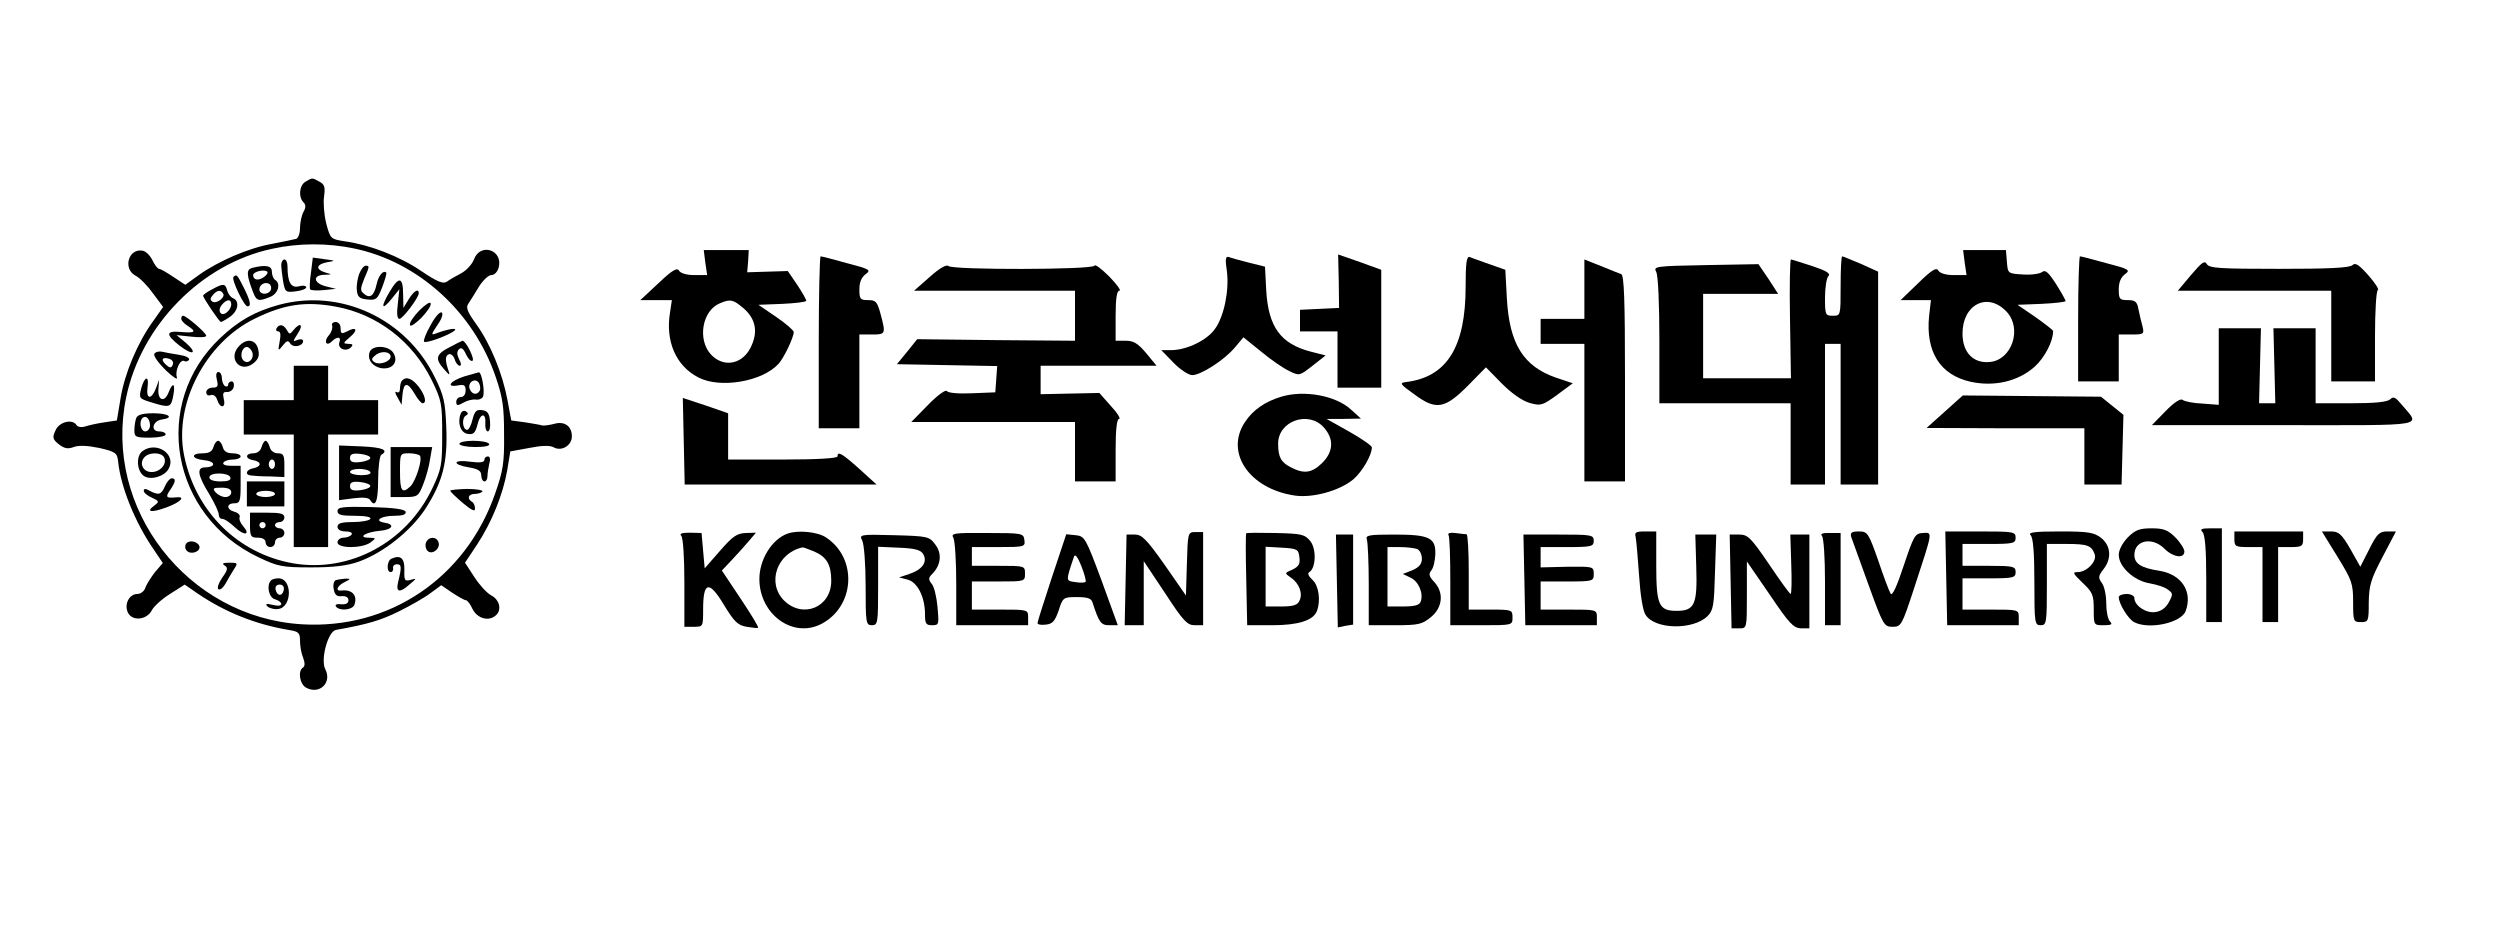 <?xml version="1.0" encoding="UTF-8"?>
<svg xmlns="http://www.w3.org/2000/svg" xmlns:xlink="http://www.w3.org/1999/xlink" width="2412pt" height="900pt" viewBox="0 0 2412 900" version="1.1">
<g id="surface1">
<path style=" stroke:none;fill-rule:nonzero;fill:rgb(0%,0%,0%);fill-opacity:1;" d="M 294.867 175.234 C 288.836 178.551 287.633 190.012 292.758 195.141 C 295.168 197.555 295.168 200.27 292.758 204.492 C 290.949 207.809 289.441 215.047 289.441 220.176 C 289.441 225.301 287.633 229.824 285.82 230.43 C 283.711 231.031 273.16 233.145 262.605 235.254 C 239.992 239.176 210.75 251.844 191.754 265.414 L 178.789 274.766 L 167.332 267.227 C 161 263.004 154.973 259.383 153.465 259.383 C 152.258 259.383 149.242 255.766 147.133 251.238 C 145.023 246.715 140.801 242.492 137.785 241.891 C 123.918 239.176 118.188 259.383 130.852 266.02 C 135.07 268.129 142.609 275.973 147.734 283.211 L 157.383 296.18 L 148.035 309.449 C 132.961 329.961 120.297 360.121 116.379 383.949 L 112.762 405.664 L 100.699 407.473 C 94.371 408.379 85.926 410.188 82.309 411.395 C 78.691 412.602 75.074 411.996 73.867 410.188 C 69.949 403.855 57.285 406.871 53.668 415.012 C 50.352 421.949 50.652 423.762 56.684 428.586 C 62.109 432.809 65.426 433.41 71.152 431.301 C 75.977 429.492 84.117 429.793 95.879 432.207 C 111.555 435.824 113.062 437.031 113.969 445.176 C 116.379 469.605 130.246 503.988 148.34 530.227 L 157.082 543.195 L 149.543 551.945 C 145.625 557.07 141.402 563.707 140.199 567.023 C 139.293 570.344 135.676 573.055 132.66 573.055 C 124.52 573.055 119.395 583.312 123.613 591.453 C 128.137 599.598 141.703 598.09 146.527 588.738 C 148.34 585.121 156.176 577.883 164.016 573.055 L 178.188 564.008 L 190.848 572.754 C 217.078 590.551 246.324 602.312 278.285 607.742 C 288.234 609.25 289.441 610.457 289.441 618.297 C 289.441 623.125 290.645 630.363 292.453 634.586 C 294.266 639.41 294.266 642.727 292.453 643.934 C 287.027 647.254 289.137 660.223 295.469 663.539 C 308.434 670.477 320.496 658.41 313.863 645.742 C 309.039 636.695 316.273 609.25 324.113 607.742 C 354.562 602.312 366.926 598.691 384.715 589.945 C 396.172 584.215 410.039 576.375 415.469 572.152 L 425.719 564.609 L 436.27 571.852 C 442.301 575.77 448.027 579.09 449.535 579.09 C 450.742 579.09 453.758 582.707 455.867 587.535 C 460.391 596.582 471.246 599.898 478.18 593.867 C 484.512 588.738 482.098 578.484 473.656 574.262 C 469.738 572.152 462.5 564.309 457.676 556.77 L 448.633 542.895 L 460.09 525.703 C 474.562 503.688 485.113 477.445 489.336 453.922 L 492.348 435.523 L 510.441 432.207 C 522.5 429.793 530.641 429.492 534.258 431.602 C 541.797 435.824 551.746 429.793 551.746 421.047 C 551.746 411.094 544.508 405.965 534.559 408.98 C 529.734 410.188 524.91 410.789 523.102 410.488 C 521.594 409.887 514.059 408.68 506.82 407.473 L 493.254 405.664 L 489.637 386.059 C 484.812 360.422 473.355 332.07 459.484 312.77 C 450.742 300.703 449.234 296.48 451.949 292.863 C 453.758 290.148 458.281 282.91 461.898 276.875 C 465.816 270.543 471.246 265.414 473.957 265.414 C 476.973 265.414 479.988 262.398 481.195 257.875 C 485.414 240.984 463.406 234.047 457.375 250.035 C 455.566 254.859 450.141 260.891 445.016 263.605 C 439.887 266.32 433.559 269.941 431.145 271.75 C 427.527 274.164 422.102 272.051 406.422 261.496 C 385.617 247.32 356.676 236.16 332.855 232.844 C 318.988 230.73 318.684 230.43 314.766 215.648 C 312.656 207.207 311.75 195.742 312.656 189.41 C 313.863 180.664 313.258 177.949 308.133 175.234 C 300.898 171.312 301.5 171.312 294.867 175.234 Z M 341.902 239.777 C 403.707 252.746 456.773 301.004 478.18 363.438 C 485.113 383.645 486.32 392.695 486.32 419.234 C 486.621 446.684 485.414 454.223 477.574 476.543 C 449.234 557.676 375.367 607.441 291.25 602.312 C 180.598 595.676 99.195 490.414 121.805 383.043 C 136.277 313.672 194.469 254.559 262.305 240.082 C 287.934 234.352 316.273 234.352 341.902 239.777 Z M 341.902 239.777 "/>
<path style=" stroke:none;fill-rule:nonzero;fill:rgb(0%,0%,0%);fill-opacity:1;" d="M 299.992 263.305 C 298.785 271.145 298.484 278.688 299.391 279.289 C 300.293 280.195 306.023 280.496 312.355 279.895 L 324.113 278.688 L 314.465 276.273 C 302.406 273.258 301.199 265.414 312.957 265.113 C 320.496 264.812 320.797 264.812 314.164 263.004 C 304.215 259.988 304.816 255.16 315.367 253.051 C 324.113 251.543 324.113 251.543 312.957 250.035 L 301.801 248.527 Z M 299.992 263.305 "/>
<path style=" stroke:none;fill-rule:nonzero;fill:rgb(0%,0%,0%);fill-opacity:1;" d="M 271.352 255.461 C 271.352 258.48 272.254 265.719 273.16 271.449 C 274.969 281.703 275.57 282.305 285.219 281.098 C 290.949 280.496 295.469 278.688 295.469 277.18 C 295.469 275.672 292.152 275.066 288.234 276.273 C 280.695 278.082 277.379 272.352 277.379 256.969 C 277.379 253.352 276.176 250.336 274.363 250.336 C 272.859 250.336 271.352 252.746 271.352 255.461 Z M 271.352 255.461 "/>
<path style=" stroke:none;fill-rule:nonzero;fill:rgb(0%,0%,0%);fill-opacity:1;" d="M 243.309 258.48 C 237.582 259.988 237.582 264.812 244.215 282.004 C 247.531 290.449 249.34 291.051 260.496 286.527 C 268.336 283.512 271.352 273.559 265.32 269.941 C 263.812 269.035 262.305 265.414 262.305 262.098 C 262.305 256.367 256.273 255.16 243.309 258.48 Z M 254.766 267.227 C 249.34 271.145 244.215 270.242 244.215 265.414 C 244.215 262.398 253.562 259.684 257.48 261.797 C 258.988 262.699 257.781 265.113 254.766 267.227 Z M 261.098 280.195 C 258.086 285.02 250.246 284.117 250.246 279.289 C 250.246 274.164 256.578 271.145 260.496 274.465 C 261.703 275.973 262.004 278.383 261.098 280.195 Z M 261.098 280.195 "/>
<path style=" stroke:none;fill-rule:nonzero;fill:rgb(0%,0%,0%);fill-opacity:1;" d="M 346.422 264.512 C 344.914 269.035 343.711 275.973 344.312 280.195 C 344.914 286.527 347.027 288.336 354.562 288.941 C 363.008 289.848 364.211 288.641 368.734 277.18 C 371.449 269.941 373.258 263.906 372.652 263.004 C 369.641 260.289 365.117 266.02 363.309 274.465 C 360.895 285.32 356.977 288.336 351.246 283.512 C 347.328 280.496 347.629 278.383 351.246 269.336 C 356.676 256.668 356.676 256.367 352.754 256.367 C 350.945 256.367 348.234 259.988 346.422 264.512 Z M 346.422 264.512 "/>
<path style=" stroke:none;fill-rule:nonzero;fill:rgb(0%,0%,0%);fill-opacity:1;" d="M 225.219 267.227 C 223.109 269.637 235.473 295.578 238.789 295.578 C 242.707 295.578 241.5 290.148 235.172 277.48 C 228.84 264.812 228.234 264.211 225.219 267.227 Z M 225.219 267.227 "/>
<path style=" stroke:none;fill-rule:nonzero;fill:rgb(0%,0%,0%);fill-opacity:1;" d="M 375.969 281.402 C 366.926 296.48 368.133 300.402 378.082 288.035 L 385.316 278.988 L 383.809 293.164 C 382.602 302.512 383.207 307.641 385.316 307.641 C 388.633 307.641 404.012 287.133 404.012 282.91 C 404.012 277.781 399.188 280.797 394.363 288.641 L 389.238 297.086 L 388.934 284.418 C 388.934 267.227 385.016 266.02 375.969 281.402 Z M 375.969 281.402 "/>
<path style=" stroke:none;fill-rule:nonzero;fill:rgb(0%,0%,0%);fill-opacity:1;" d="M 204.418 279.289 C 199.594 281.703 195.977 284.418 195.977 285.32 C 195.977 287.434 211.652 310.656 213.16 310.656 C 213.762 310.656 217.684 308.547 221.602 305.832 C 229.742 300.402 231.551 290.449 224.918 287.734 C 222.508 286.828 220.094 283.512 219.191 280.195 C 217.383 273.258 215.27 273.258 204.418 279.289 Z M 215.27 283.211 C 217.684 286.828 208.941 293.465 205.02 291.051 C 202.609 289.543 202.609 287.734 205.32 284.719 C 209.242 279.895 212.859 279.289 215.27 283.211 Z M 223.109 293.766 C 223.109 295.879 221.301 299.496 218.891 301.309 C 213.16 306.133 209.242 299.801 214.066 294.07 C 218.891 288.336 223.109 288.336 223.109 293.766 Z M 223.109 293.766 "/>
<path style=" stroke:none;fill-rule:nonzero;fill:rgb(0%,0%,0%);fill-opacity:1;" d="M 269.238 294.07 C 246.023 300.402 230.043 309.449 212.559 326.039 C 145.625 389.074 164.617 497.652 249.641 537.77 C 268.035 546.516 272.254 547.418 299.992 547.418 C 321.398 547.418 334.664 545.91 345.82 541.992 C 369.641 533.547 396.172 512.434 410.34 491.02 C 427.227 464.777 432.051 445.777 430.543 411.695 C 429.637 387.867 428.129 381.234 419.387 363.738 C 391.648 307.34 328.637 278.082 269.238 294.07 Z M 324.113 295.879 C 363.91 303.117 397.98 329.355 416.371 366.453 C 426.02 386.359 426.621 389.074 426.621 419.234 C 426.621 448.492 426.02 452.414 416.973 471.414 C 392.25 523.289 337.379 552.848 282.809 543.5 C 229.441 534.148 188.438 493.43 177.582 439.141 C 167.633 389.98 198.086 330.863 245.422 307.641 C 274.062 293.465 294.867 290.449 324.113 295.879 Z M 324.113 295.879 "/>
<path style=" stroke:none;fill-rule:nonzero;fill:rgb(0%,0%,0%);fill-opacity:1;" d="M 320.496 314.277 C 321.098 316.387 319.891 320.609 317.18 323.625 C 312.051 329.355 314.766 334.785 320.191 329.355 C 325.32 324.23 329.539 324.832 327.43 330.262 C 325.32 336.293 333.762 339.914 338.586 335.086 C 340.996 332.676 340.395 331.77 336.172 331.77 C 330.746 331.469 330.746 331.168 337.379 325.438 C 345.82 318.5 344.012 314.578 334.965 319.707 C 329.539 322.418 328.637 322.117 328.637 316.688 C 328.637 313.07 326.523 310.656 323.812 310.656 C 321.098 310.656 319.59 312.465 320.496 314.277 Z M 320.496 314.277 "/>
<path style=" stroke:none;fill-rule:nonzero;fill:rgb(0%,0%,0%);fill-opacity:1;" d="M 266.828 316.688 C 265.922 318.195 266.527 319.707 268.336 319.707 C 270.746 319.707 271.047 323.023 269.844 329.355 C 268.035 339.008 268.336 339.008 272.859 333.277 C 276.777 328.453 277.984 328.148 280.094 331.469 C 283.109 335.992 292.453 333.879 292.453 329.055 C 292.453 327.246 290.043 326.945 287.328 327.848 C 282.203 329.961 282.203 329.656 287.328 321.816 C 293.059 313.07 289.742 310.355 283.109 318.5 C 279.793 322.723 279.188 322.723 276.777 318.5 C 273.762 313.07 269.539 312.164 266.828 316.688 Z M 266.828 316.688 "/>
<path style=" stroke:none;fill-rule:nonzero;fill:rgb(0%,0%,0%);fill-opacity:1;" d="M 230.949 333.578 C 219.191 345.344 231.551 360.723 244.516 350.469 C 249.641 346.246 250.547 342.93 249.039 336.898 C 246.93 327.547 238.184 326.039 230.949 333.578 Z M 243.309 339.609 C 245.723 345.945 239.391 352.277 234.867 347.754 C 230.949 343.832 233.359 334.785 238.184 334.785 C 239.992 334.785 242.105 336.898 243.309 339.609 Z M 243.309 339.609 "/>
<path style=" stroke:none;fill-rule:nonzero;fill:rgb(0%,0%,0%);fill-opacity:1;" d="M 356.676 339.609 C 353.961 346.852 359.691 354.09 368.434 355.293 C 378.684 356.5 384.414 349.262 379.891 341.121 C 375.969 333.277 359.387 332.371 356.676 339.609 Z M 376.875 344.137 C 376.875 348.66 366.324 352.582 361.5 349.562 C 357.879 347.152 358.184 345.945 362.703 342.324 C 368.434 338.102 376.875 339.309 376.875 344.137 Z M 376.875 344.137 "/>
<path style=" stroke:none;fill-rule:nonzero;fill:rgb(0%,0%,0%);fill-opacity:1;" d="M 283.41 369.469 L 283.41 386.059 L 235.172 386.059 L 235.172 419.234 L 283.41 419.234 L 283.41 527.816 L 316.574 527.816 L 316.574 419.234 L 364.816 419.234 L 364.816 386.059 L 316.574 386.059 L 316.574 352.883 L 283.41 352.883 Z M 283.41 369.469 "/>
<path style=" stroke:none;fill-rule:nonzero;fill:rgb(0%,0%,0%);fill-opacity:1;" d="M 209.242 366.453 C 210.75 372.488 210.145 373.996 205.02 373.996 C 201.703 373.996 198.988 376.105 198.988 378.52 C 198.988 380.93 200.801 382.137 203.211 381.234 C 205.926 380.328 208.336 382.137 209.543 385.758 C 212.258 394.504 218.285 393.902 215.875 384.852 C 214.668 379.422 215.27 377.914 219.191 378.219 C 222.207 378.219 224.918 376.105 225.523 373.09 C 226.125 370.375 225.219 367.961 223.41 367.961 C 221.602 367.961 220.094 369.469 220.094 371.281 C 220.094 372.789 218.891 373.391 217.078 372.488 C 215.574 371.582 214.066 367.961 214.066 364.645 C 214.066 361.629 212.559 358.914 210.75 358.914 C 208.637 358.914 208.035 361.93 209.242 366.453 Z M 209.242 366.453 "/>
<path style=" stroke:none;fill-rule:nonzero;fill:rgb(0%,0%,0%);fill-opacity:1;" d="M 388.031 367.059 C 386.824 367.961 385.922 371.582 385.922 374.598 C 385.922 377.914 384.715 379.422 382.602 378.219 C 380.793 377.312 381.098 379.422 383.508 383.344 L 387.426 390.582 L 388.332 380.629 C 389.539 368.566 393.156 368.266 400.09 380.027 C 402.805 384.852 406.422 389.074 407.629 389.074 C 412.152 389.074 410.039 380.93 403.707 372.789 C 397.68 365.246 391.949 362.836 388.031 367.059 Z M 388.031 367.059 "/>
<path style=" stroke:none;fill-rule:nonzero;fill:rgb(0%,0%,0%);fill-opacity:1;" d="M 205.926 431.301 C 204.719 435.523 201.703 437.332 195.672 437.332 C 183.613 437.332 184.52 442.762 196.879 443.969 C 207.734 444.871 208.941 450.602 198.086 450.906 C 189.344 450.906 190.547 458.445 202.305 477.445 C 207.129 485.59 211.051 494.035 211.051 496.449 C 211.051 498.859 212.559 500.672 214.668 500.672 C 216.777 500.672 221.902 504.289 226.727 508.812 C 235.773 517.258 242.105 516.355 234.566 507.605 C 231.852 504.59 230.348 500.672 231.25 498.859 C 231.852 497.051 229.742 494.637 226.125 493.734 C 218.285 491.621 218.285 485.59 226.125 485.59 C 231.551 485.59 232.156 483.48 232.156 467.492 L 232.156 449.398 L 222.809 449.398 C 217.684 449.398 214.367 448.191 215.574 446.379 C 216.477 444.57 220.699 443.363 224.918 443.363 C 228.84 443.363 232.156 441.855 232.156 440.348 C 232.156 438.539 228.535 437.332 224.316 437.332 C 219.191 437.332 215.875 435.523 214.969 431.301 C 214.066 427.984 211.953 425.27 210.445 425.27 C 208.941 425.27 206.828 427.984 205.926 431.301 Z M 222.207 460.555 C 223.109 463.27 220.094 464.477 212.859 464.477 C 205.926 464.477 202.004 462.969 202.004 460.555 C 202.004 455.43 220.699 455.73 222.207 460.555 Z M 223.109 475.035 C 223.109 477.445 220.699 479.559 217.383 479.559 C 214.367 479.559 210.145 477.445 208.035 475.035 C 204.719 471.113 205.621 470.508 213.762 470.508 C 220.094 470.508 223.109 472.016 223.109 475.035 Z M 223.109 475.035 "/>
<path style=" stroke:none;fill-rule:nonzero;fill:rgb(0%,0%,0%);fill-opacity:1;" d="M 252.355 431.301 C 251.449 434.918 248.133 437.332 244.516 437.332 C 236.375 437.332 236.375 442.762 244.215 443.969 C 247.832 444.57 250.547 446.078 250.547 447.891 C 250.547 449.398 247.832 451.207 244.215 451.809 C 237.582 453.016 235.773 458.145 242.105 458.746 C 243.914 459.047 252.055 459.652 260.195 459.652 L 274.363 460.254 L 274.363 448.793 C 274.363 439.141 273.461 437.332 268.035 437.332 C 264.414 437.332 261.098 434.918 260.195 431.301 C 259.289 427.984 257.48 425.27 256.273 425.27 C 255.07 425.27 253.262 427.984 252.355 431.301 Z M 265.32 447.891 C 265.32 450.301 264.113 452.414 262.305 452.414 C 260.797 452.414 259.289 450.301 259.289 447.891 C 259.289 445.477 260.797 443.363 262.305 443.363 C 264.113 443.363 265.32 445.477 265.32 447.891 Z M 265.32 447.891 "/>
<path style=" stroke:none;fill-rule:nonzero;fill:rgb(0%,0%,0%);fill-opacity:1;" d="M 327.129 456.332 L 327.129 482.574 L 340.996 480.766 C 350.043 479.559 355.77 480.16 356.977 482.273 C 362.102 490.414 364.816 483.781 364.816 463.27 C 364.816 450.906 366.324 439.746 367.828 438.84 C 375.367 434.316 369.336 431.602 349.137 430.695 L 327.129 429.793 Z M 357.277 441.855 C 357.277 443.363 352.754 445.176 347.629 445.777 C 340.094 446.684 337.68 445.477 337.68 441.855 C 337.68 438.238 340.094 437.031 347.629 437.938 C 352.754 438.539 357.277 440.047 357.277 441.855 Z M 357.277 455.43 C 358.484 457.238 354.867 458.445 348.535 458.445 C 342.504 458.445 337.68 456.938 337.68 455.43 C 337.68 453.621 341.598 452.414 346.422 452.414 C 351.551 452.414 356.371 453.621 357.277 455.43 Z M 357.277 469 C 357.277 470.508 352.754 472.32 347.629 472.922 C 340.094 473.828 337.68 472.621 337.68 469 C 337.68 465.383 340.094 464.176 347.629 465.082 C 352.754 465.684 357.277 467.191 357.277 469 Z M 357.277 469 "/>
<path style=" stroke:none;fill-rule:nonzero;fill:rgb(0%,0%,0%);fill-opacity:1;" d="M 376.875 455.43 L 376.875 479.559 L 390.141 479.559 C 402.805 479.559 403.707 478.953 408.23 467.492 C 410.945 460.859 413.961 450 414.863 443.363 L 416.973 431.301 L 376.875 431.301 Z M 405.215 439.746 C 407.629 443.668 401.297 463.574 396.172 469 C 388.031 476.844 385.922 474.129 385.922 455.43 C 385.922 437.332 385.922 437.332 394.664 437.332 C 399.789 437.332 404.312 438.539 405.215 439.746 Z M 405.215 439.746 "/>
<path style=" stroke:none;fill-rule:nonzero;fill:rgb(0%,0%,0%);fill-opacity:1;" d="M 238.184 476.543 L 238.184 488.605 L 274.363 488.605 L 274.363 464.477 L 238.184 464.477 Z M 265.32 476.543 C 265.32 478.051 261.402 479.559 256.273 479.559 C 251.449 479.559 247.23 478.051 247.23 476.543 C 247.23 474.73 251.449 473.527 256.273 473.527 C 261.402 473.527 265.32 474.73 265.32 476.543 Z M 265.32 476.543 "/>
<path style=" stroke:none;fill-rule:nonzero;fill:rgb(0%,0%,0%);fill-opacity:1;" d="M 325.621 493.129 C 325.621 496.75 329.238 497.652 342.504 497.652 C 352.754 497.652 358.484 498.859 357.277 500.672 C 356.371 502.18 348.836 503.688 340.395 503.688 C 329.238 503.688 325.621 504.895 325.621 508.211 C 325.621 510.926 328.637 512.734 333.461 512.734 C 337.68 512.734 340.395 513.941 339.188 515.75 C 338.281 517.258 334.664 518.766 331.348 518.766 C 328.332 518.766 325.621 520.879 325.621 523.289 C 325.621 529.324 349.438 529.324 357.578 523.289 C 363.008 519.07 363.008 519.07 356.07 518.766 C 344.312 518.766 352.754 513.336 366.324 512.133 C 378.684 511.227 381.699 505.797 370.844 504.289 C 360.293 502.48 367.527 497.652 380.191 497.652 C 388.633 497.652 391.949 496.449 391.348 493.734 C 390.441 491.32 380.191 489.812 357.879 489.211 C 330.445 488.605 325.621 489.211 325.621 493.129 Z M 325.621 493.129 "/>
<path style=" stroke:none;fill-rule:nonzero;fill:rgb(0%,0%,0%);fill-opacity:1;" d="M 241.199 506.703 C 241.199 517.559 242.105 518.766 248.738 518.766 C 253.562 518.766 256.273 520.578 256.273 523.289 C 256.273 525.703 258.387 527.816 260.797 527.816 C 263.211 527.816 265.32 525.703 265.32 523.289 C 265.32 520.879 267.43 518.766 269.844 518.766 C 272.254 518.766 274.363 516.656 274.363 514.242 C 274.363 511.828 272.254 509.719 269.844 509.719 C 267.43 509.719 265.32 508.211 265.32 506.703 C 265.32 504.895 267.43 503.688 269.844 503.688 C 272.254 503.688 274.363 501.574 274.363 499.164 C 274.363 495.543 270.445 494.637 257.781 494.637 L 241.199 494.637 Z M 256.273 506.703 C 256.273 508.211 255.07 509.719 253.262 509.719 C 251.754 509.719 250.246 508.211 250.246 506.703 C 250.246 504.895 251.754 503.688 253.262 503.688 C 255.07 503.688 256.273 504.895 256.273 506.703 Z M 256.273 506.703 "/>
<path style=" stroke:none;fill-rule:nonzero;fill:rgb(0%,0%,0%);fill-opacity:1;" d="M 404.312 299.801 C 398.883 305.531 394.664 311.562 395.566 313.672 C 396.172 315.484 400.996 312.164 406.723 306.434 C 412.152 300.703 416.371 294.672 415.469 292.559 C 414.863 290.75 410.039 294.07 404.312 299.801 Z M 404.312 299.801 "/>
<path style=" stroke:none;fill-rule:nonzero;fill:rgb(0%,0%,0%);fill-opacity:1;" d="M 415.469 313.672 C 410.945 321.516 408.23 328.754 409.137 329.656 C 410.945 331.77 434.16 323.023 438.684 318.801 C 441.699 315.785 431.445 317.594 420.289 321.816 C 415.77 323.625 416.07 322.418 421.797 313.973 C 425.719 308.547 427.828 303.117 426.32 301.609 C 424.812 300.102 419.988 305.227 415.469 313.672 Z M 415.469 313.672 "/>
<path style=" stroke:none;fill-rule:nonzero;fill:rgb(0%,0%,0%);fill-opacity:1;" d="M 174.871 307.641 C 174.871 309.148 177.582 312.164 180.898 314.277 C 189.945 320.008 188.438 321.516 174.871 320.309 C 159.797 318.801 159.492 322.723 173.363 333.578 C 186.328 343.531 191.152 341.121 179.09 330.562 L 170.348 323.324 L 184.82 324.832 C 192.66 325.738 198.988 325.438 198.988 323.926 C 198.988 321.215 179.695 304.625 176.68 304.625 C 175.473 304.625 174.871 305.832 174.871 307.641 Z M 174.871 307.641 "/>
<path style=" stroke:none;fill-rule:nonzero;fill:rgb(0%,0%,0%);fill-opacity:1;" d="M 433.559 335.086 C 420.594 341.723 419.387 346.246 428.43 356.199 C 433.859 362.535 434.461 362.535 432.652 357.406 C 429.336 347.754 429.336 342.93 433.254 341.723 C 435.066 341.121 437.477 343.23 438.684 346.547 C 439.586 350.168 442 352.883 443.508 352.883 C 445.316 352.883 445.016 350.168 442.902 346.547 C 440.793 342.023 440.492 339.309 442.902 336.898 C 445.016 334.785 447.125 336.293 449.535 341.723 C 451.648 346.246 454.359 348.961 455.867 348.055 C 458.281 346.547 449.535 328.754 446.219 328.754 C 445.316 329.055 439.586 331.77 433.559 335.086 Z M 433.559 335.086 "/>
<path style=" stroke:none;fill-rule:nonzero;fill:rgb(0%,0%,0%);fill-opacity:1;" d="M 148.941 341.422 C 147.734 343.23 152.859 350.168 159.797 357.105 C 167.031 364.043 171.855 367.059 170.648 364.043 C 168.539 357.707 173.965 345.945 177.887 348.359 C 179.391 349.262 181.203 348.66 182.406 347.152 C 183.312 345.344 179.09 343.23 172.758 342.324 C 166.43 341.422 158.891 339.914 156.176 339.309 C 153.16 338.707 149.844 339.609 148.941 341.422 Z M 166.73 351.676 C 165.523 354.992 164.016 355.293 161 352.582 C 154.973 347.754 155.875 344.137 162.508 345.945 C 166.125 346.852 167.633 349.262 166.73 351.676 Z M 166.73 351.676 "/>
<path style=" stroke:none;fill-rule:nonzero;fill:rgb(0%,0%,0%);fill-opacity:1;" d="M 448.027 363.137 C 434.461 367.359 429.637 373.996 441.699 371.883 C 447.727 370.676 449.234 371.582 449.234 376.711 C 449.234 380.328 447.426 383.043 444.711 383.043 C 442.301 383.043 440.191 385.152 440.191 387.566 C 440.191 391.488 441.395 391.789 447.125 388.473 C 450.742 386.359 455.867 385.152 458.883 385.457 C 461.598 386.059 464.613 384.852 465.816 383.043 C 468.23 379.121 464.914 358.914 461.898 359.215 C 460.691 359.516 454.359 361.328 448.027 363.137 Z M 462.801 377.012 C 460.09 381.535 455.266 380.629 453.156 375.199 C 450.742 368.867 458.883 363.738 462.199 369.773 C 463.406 372.184 463.707 375.504 462.801 377.012 Z M 462.801 377.012 "/>
<path style=" stroke:none;fill-rule:nonzero;fill:rgb(0%,0%,0%);fill-opacity:1;" d="M 136.277 374.598 C 133.867 384.25 134.168 384.551 145.926 388.172 C 163.414 393.598 164.922 393.297 167.031 382.441 C 169.441 370.375 167.031 367.66 162.809 378.219 C 158.891 388.773 151.957 386.664 152.859 375.199 L 153.465 366.453 L 150.449 374.598 C 146.227 385.758 140.801 385.457 142.309 373.996 C 144.117 361.93 139.594 362.535 136.277 374.598 Z M 136.277 374.598 "/>
<path style=" stroke:none;fill-rule:nonzero;fill:rgb(0%,0%,0%);fill-opacity:1;" d="M 444.41 399.328 C 441.094 408.078 444.41 417.727 451.344 418.633 C 456.773 419.539 458.582 417.727 460.691 409.586 C 463.406 398.125 469.133 397.82 468.23 408.98 C 467.93 412.902 469.133 416.219 470.641 416.219 C 472.449 416.219 473.355 411.695 472.754 406.266 C 472.148 399.027 470.34 396.312 465.215 395.711 C 459.789 394.805 457.977 396.617 455.867 404.758 C 454.66 410.188 452.25 414.711 450.742 414.711 C 446.219 414.711 445.316 403.551 449.234 401.141 C 451.949 399.633 451.949 398.426 449.535 396.918 C 447.727 395.711 445.316 396.617 444.41 399.328 Z M 444.41 399.328 "/>
<path style=" stroke:none;fill-rule:nonzero;fill:rgb(0%,0%,0%);fill-opacity:1;" d="M 131.453 403.25 C 130.551 405.664 129.645 411.094 129.645 415.012 C 129.645 421.648 130.852 422.254 144.719 422.254 C 153.16 422.254 159.797 420.742 159.797 419.234 C 159.797 417.426 157.082 416.219 153.465 416.219 C 145.023 416.219 147.133 405.965 156.176 404.758 C 168.539 402.949 162.809 398.727 148.035 398.727 C 137.484 398.727 132.66 400.234 131.453 403.25 Z M 144.719 410.488 C 144.719 413.504 142.609 416.219 140.199 416.219 C 135.676 416.219 133.867 406.871 137.484 403.25 C 140.801 400.234 144.719 404.156 144.719 410.488 Z M 144.719 410.488 "/>
<path style=" stroke:none;fill-rule:nonzero;fill:rgb(0%,0%,0%);fill-opacity:1;" d="M 443.203 428.285 C 443.203 429.793 450.141 431.301 458.582 431.301 C 467.93 431.301 473.055 430.094 471.848 428.285 C 470.941 426.473 464.008 425.27 456.473 425.27 C 449.234 425.27 443.203 426.473 443.203 428.285 Z M 443.203 428.285 "/>
<path style=" stroke:none;fill-rule:nonzero;fill:rgb(0%,0%,0%);fill-opacity:1;" d="M 137.484 435.223 C 130.852 440.047 132.059 454.824 138.992 459.352 C 145.625 463.574 158.891 459.652 162.809 452.109 C 170.348 438.238 151.051 425.27 137.484 435.223 Z M 158.59 441.855 C 161 448.191 154.367 455.43 146.227 455.43 C 138.086 455.43 134.168 447.285 138.992 441.555 C 143.516 435.824 156.477 436.125 158.59 441.855 Z M 158.59 441.855 "/>
<path style=" stroke:none;fill-rule:nonzero;fill:rgb(0%,0%,0%);fill-opacity:1;" d="M 467.324 443.668 C 467.324 446.078 463.105 446.684 453.758 445.477 C 436.875 443.062 435.668 448.191 452.25 450.906 C 461.297 452.414 464.309 454.223 464.309 458.746 C 464.309 461.762 465.816 464.477 467.324 464.477 C 469.133 464.477 470.34 462.062 470.34 459.047 C 470.34 456.332 471.246 450.906 472.148 446.984 C 473.355 443.062 472.754 440.348 470.641 440.348 C 468.832 440.348 467.324 441.855 467.324 443.668 Z M 467.324 443.668 "/>
<path style=" stroke:none;fill-rule:nonzero;fill:rgb(0%,0%,0%);fill-opacity:1;" d="M 159.191 469 C 155.574 477.445 153.16 478.051 144.418 473.527 C 140.5 471.113 138.691 471.414 138.691 473.527 C 138.691 475.336 142.309 478.352 146.527 480.16 C 153.766 483.48 153.766 484.082 148.941 487.699 C 140.199 494.035 145.926 494.941 160.699 489.512 C 174.57 484.383 179.695 478.652 169.746 479.859 C 160.098 480.766 159.492 479.559 164.016 472.922 C 169.441 465.082 170.047 461.461 165.824 461.461 C 164.016 461.461 161 464.777 159.191 469 Z M 159.191 469 "/>
<path style=" stroke:none;fill-rule:nonzero;fill:rgb(0%,0%,0%);fill-opacity:1;" d="M 434.461 473.527 C 434.461 474.43 439.887 479.559 446.523 485.289 C 454.965 492.227 458.281 494.035 458.281 490.719 C 458.281 488.004 457.074 484.988 455.266 484.082 C 450.141 481.066 451.949 476.543 457.977 476.543 C 461.297 476.543 464.613 475.336 465.516 474.129 C 466.117 472.922 459.484 471.715 450.441 471.715 C 441.395 472.016 434.16 472.621 434.461 473.527 Z M 434.461 473.527 "/>
<path style=" stroke:none;fill-rule:nonzero;fill:rgb(0%,0%,0%);fill-opacity:1;" d="M 410.945 523.594 C 410.039 526.004 410.645 529.625 412.453 531.434 C 416.973 535.957 425.418 529.02 423.004 522.988 C 420.895 517.258 413.355 517.559 410.945 523.594 Z M 410.945 523.594 "/>
<path style=" stroke:none;fill-rule:nonzero;fill:rgb(0%,0%,0%);fill-opacity:1;" d="M 179.391 524.801 C 178.188 526.91 178.488 529.625 180.297 531.434 C 184.52 535.656 193.863 532.039 192.355 526.91 C 190.547 522.086 182.105 520.578 179.391 524.801 Z M 179.391 524.801 "/>
<path style=" stroke:none;fill-rule:nonzero;fill:rgb(0%,0%,0%);fill-opacity:1;" d="M 377.781 538.973 C 373.258 540.785 372.652 551.945 376.875 551.945 C 378.684 551.945 379.59 550.133 379.285 548.023 C 378.684 546.215 380.492 544.402 382.906 544.402 C 387.426 544.402 387.73 546.816 384.109 561.594 C 381.699 571.547 385.617 572.453 395.266 563.707 C 402.199 557.977 402.199 557.676 396.172 559.484 C 390.441 560.992 389.84 560.086 390.141 549.832 C 390.441 538.672 386.523 535.055 377.781 538.973 Z M 377.781 538.973 "/>
<path style=" stroke:none;fill-rule:nonzero;fill:rgb(0%,0%,0%);fill-opacity:1;" d="M 216.777 545.609 C 220.094 547.723 219.793 549.832 214.367 557.371 C 210.75 562.801 209.242 567.324 210.75 568.531 C 212.559 569.438 215.27 567.023 217.383 563.406 C 219.492 559.484 223.109 553.453 225.523 549.531 C 229.742 543.195 229.441 542.895 221.301 542.895 C 214.969 542.895 213.762 543.801 216.777 545.609 Z M 216.777 545.609 "/>
<path style=" stroke:none;fill-rule:nonzero;fill:rgb(0%,0%,0%);fill-opacity:1;" d="M 261.402 560.086 C 256.879 564.609 259.289 576.676 265.32 578.184 C 268.637 579.09 271.352 581.199 271.352 582.707 C 271.352 584.516 268.035 584.82 263.211 583.613 C 256.879 582.105 255.672 582.406 258.086 585.121 C 260.195 586.93 264.719 588.137 268.637 587.535 C 281.902 585.723 282.203 557.977 268.637 557.977 C 265.621 557.977 262.305 558.879 261.402 560.086 Z M 273.762 569.137 C 272.555 575.77 267.129 575.168 265.922 568.832 C 265.32 565.816 266.828 564.008 269.844 564.008 C 272.859 564.008 274.363 566.121 273.762 569.137 Z M 273.762 569.137 "/>
<path style=" stroke:none;fill-rule:nonzero;fill:rgb(0%,0%,0%);fill-opacity:1;" d="M 323.812 559.785 C 322.004 560.691 321.098 564.609 322.004 568.531 C 322.906 573.961 325.016 575.77 329.84 575.168 C 333.762 574.867 336.172 576.375 336.172 579.09 C 336.172 582.105 333.762 583.312 329.238 583.008 C 325.32 582.406 322.906 583.312 324.113 585.121 C 327.129 589.645 339.789 588.738 341.902 583.613 C 345.219 574.562 339.789 568.531 329.539 569.738 C 323.207 570.645 325.016 565.215 332.555 561.594 C 338.586 558.578 338.586 558.277 333.156 558.277 C 329.84 558.578 325.621 559.184 323.812 559.785 Z M 323.812 559.785 "/>
<path style=" stroke:none;fill-rule:nonzero;fill:rgb(0%,0%,0%);fill-opacity:1;" d="M 680.484 253.352 L 682.293 265.414 L 669.934 265.414 C 662.395 265.414 656.668 263.605 655.16 261.191 C 653.352 257.875 648.527 260.59 635.262 273.258 L 617.773 289.543 L 648.227 289.543 L 646.414 301.609 C 641.895 329.355 652.145 352.883 673.551 364.043 C 694.656 375.199 735.66 368.266 751.34 350.77 C 756.465 345.039 765.809 325.438 765.809 320.309 C 765.809 318.801 758.273 312.164 748.926 305.832 L 731.742 294.07 L 754.957 293.164 C 767.617 292.559 777.871 291.355 777.871 290.148 C 777.871 288.941 773.949 282.004 769.125 274.766 L 760.082 261.496 L 720.887 262.699 L 721.789 252.145 L 722.395 241.285 L 678.977 241.285 Z M 716.969 297.086 C 728.426 306.734 731.438 318.801 725.41 332.676 C 717.871 351.375 698.574 355.598 685.914 342.023 C 672.648 327.547 677.469 299.496 694.656 292.559 C 704.605 288.336 707.32 288.941 716.969 297.086 Z M 716.969 297.086 "/>
<path style=" stroke:none;fill-rule:nonzero;fill:rgb(0%,0%,0%);fill-opacity:1;" d="M 1895.531 253.352 L 1897.34 265.414 L 1884.977 265.414 C 1877.441 265.414 1871.711 263.605 1870.203 261.191 C 1868.395 257.574 1863.871 260.289 1850.605 273.258 L 1833.723 289.543 L 1862.969 289.543 L 1861.16 305.227 C 1857.844 339.309 1871.711 361.629 1900.957 368.266 C 1924.172 373.391 1947.086 367.961 1963.066 353.785 C 1972.715 345.039 1980.855 329.355 1980.855 319.402 C 1980.855 318.5 1973.016 312.465 1963.668 305.832 L 1946.484 294.07 L 1969.699 293.164 C 1982.363 292.559 1992.914 291.355 1992.914 290.449 C 1992.914 289.543 1988.695 282.004 1983.57 273.859 C 1976.332 262.699 1973.316 259.988 1970.301 262.398 C 1967.891 264.211 1959.75 265.414 1951.609 264.812 C 1937.137 263.906 1937.137 263.906 1936.234 252.445 L 1935.328 241.285 L 1894.023 241.285 Z M 1935.93 300.703 C 1951.309 316.992 1941.059 347.453 1919.652 349.262 C 1903.672 350.77 1893.422 339.914 1893.422 321.816 C 1893.422 293.465 1917.84 281.402 1935.93 300.703 Z M 1935.93 300.703 "/>
<path style=" stroke:none;fill-rule:nonzero;fill:rgb(0%,0%,0%);fill-opacity:1;" d="M 1291.625 271.145 L 1291.926 297.086 L 1273.234 297.988 L 1254.238 298.895 L 1254.238 319.707 L 1290.422 319.707 L 1290.422 373.996 L 1332.629 373.996 L 1332.629 260.289 L 1311.828 252.746 L 1291.023 245.508 Z M 1291.625 271.145 "/>
<path style=" stroke:none;fill-rule:nonzero;fill:rgb(0%,0%,0%);fill-opacity:1;" d="M 789.93 330.262 L 789.93 413.203 L 829.125 413.203 L 829.125 322.723 L 841.184 322.723 C 854.449 322.723 854.754 322.418 849.629 303.117 C 846.309 291.051 845.105 289.543 837.566 289.543 C 830.031 289.543 829.125 288.641 829.125 279.289 C 829.125 272.051 831.234 267.527 835.156 264.512 C 840.582 260.59 839.375 259.684 817.367 253.953 C 804.402 250.336 792.945 247.32 791.738 247.32 C 790.836 247.32 789.93 284.719 789.93 330.262 Z M 789.93 330.262 "/>
<path style=" stroke:none;fill-rule:nonzero;fill:rgb(0%,0%,0%);fill-opacity:1;" d="M 1183.688 261.496 C 1186.102 280.195 1180.977 305.227 1172.23 317.293 C 1164.695 328.148 1145.398 337.5 1130.625 337.801 L 1120.375 337.801 L 1132.133 349.867 C 1138.465 356.5 1146.906 361.93 1150.223 361.93 C 1158.664 361.93 1181.578 347.152 1191.527 335.086 L 1199.668 325.438 L 1216.855 339.309 C 1226.199 347.152 1238.562 355.598 1243.988 358.008 C 1253.637 362.836 1253.938 362.535 1266.301 352.883 L 1278.965 342.93 L 1264.793 339.309 C 1235.547 331.77 1223.789 315.484 1221.68 280.496 L 1220.473 257.273 L 1204.793 253.352 C 1196.352 251.238 1187.609 248.828 1185.496 247.922 C 1182.484 247.016 1181.879 250.035 1183.688 261.496 Z M 1183.688 261.496 "/>
<path style=" stroke:none;fill-rule:nonzero;fill:rgb(0%,0%,0%);fill-opacity:1;" d="M 1414.035 276.574 C 1414.035 334.785 1395.945 363.738 1356.75 368.566 C 1349.816 369.469 1350.418 370.375 1365.191 380.93 C 1385.695 396.012 1394.137 394.504 1417.051 371.281 L 1433.633 354.391 L 1449.008 370.074 C 1458.656 379.727 1468.605 386.664 1475.844 388.773 C 1486.695 391.789 1488.203 391.188 1502.375 380.93 L 1517.449 369.773 L 1501.168 364.344 C 1469.812 353.484 1456.246 331.77 1453.832 288.035 L 1452.324 260.289 L 1436.949 254.859 C 1428.508 251.844 1419.762 248.828 1417.953 247.922 C 1414.941 247.016 1414.035 253.953 1414.035 276.574 Z M 1414.035 276.574 "/>
<path style=" stroke:none;fill-rule:nonzero;fill:rgb(0%,0%,0%);fill-opacity:1;" d="M 1775.836 275.973 C 1775.836 304.625 1775.836 304.625 1768.297 304.625 C 1761.062 304.625 1760.762 303.719 1760.762 287.133 C 1760.762 277.48 1762.266 268.129 1764.078 266.32 C 1766.488 263.906 1761.965 261.191 1748.398 256.668 C 1737.848 253.352 1728.801 250.336 1727.898 250.336 C 1726.992 250.336 1726.391 275.973 1726.992 307.641 L 1727.898 364.945 L 1643.176 364.945 L 1643.176 283.512 L 1715.535 283.512 L 1706.188 269.035 L 1696.539 254.859 L 1645.887 255.766 C 1597.047 256.668 1594.934 256.969 1597.949 262.398 C 1599.758 265.719 1600.965 293.465 1600.965 328.453 L 1600.965 389.074 L 1727.594 389.074 L 1727.594 467.492 L 1760.762 467.492 L 1760.762 331.77 L 1775.836 331.77 L 1775.836 467.492 L 1812.016 467.492 L 1812.016 262.098 L 1795.434 254.559 C 1786.086 250.637 1777.945 247.32 1777.344 247.32 C 1776.438 247.32 1775.836 260.289 1775.836 275.973 Z M 1775.836 275.973 "/>
<path style=" stroke:none;fill-rule:nonzero;fill:rgb(0%,0%,0%);fill-opacity:1;" d="M 2004.977 307.641 L 2004.977 367.961 L 2044.172 367.961 L 2044.172 322.723 L 2056.531 322.723 C 2068.289 322.723 2068.895 322.418 2067.086 314.879 C 2065.879 310.355 2064.07 303.117 2063.164 298.289 C 2061.957 291.051 2059.848 289.543 2052.914 289.543 C 2045.074 289.543 2044.172 288.641 2044.172 279.289 C 2044.172 272.051 2046.281 267.527 2050.199 264.512 C 2055.629 260.59 2054.422 259.684 2032.41 253.953 C 2019.445 250.336 2007.988 247.32 2006.785 247.32 C 2005.879 247.32 2004.977 274.465 2004.977 307.641 Z M 2004.977 307.641 "/>
<path style=" stroke:none;fill-rule:nonzero;fill:rgb(0%,0%,0%);fill-opacity:1;" d="M 1528.605 278.988 L 1528.605 307.641 L 1486.395 307.641 L 1486.395 331.77 L 1528.605 331.77 L 1528.605 464.477 L 1567.801 464.477 L 1567.801 365.246 C 1567.801 288.641 1566.895 265.719 1564.184 264.512 C 1562.07 263.605 1553.027 260.289 1544.586 256.668 L 1528.605 250.336 Z M 1528.605 278.988 "/>
<path style=" stroke:none;fill-rule:nonzero;fill:rgb(0%,0%,0%);fill-opacity:1;" d="M 2113.816 265.414 L 2101.152 280.496 L 2249.191 280.496 L 2249.191 367.961 L 2291.398 367.961 L 2291.398 324.531 C 2291.398 300.703 2292.605 280.496 2294.113 279.895 C 2295.621 279.289 2291.398 272.957 2285.07 265.719 C 2276.023 255.461 2272.406 253.051 2269.691 255.766 C 2266.977 258.48 2246.176 259.383 2198.84 259.383 C 2141.855 259.383 2131.605 258.781 2129.191 254.859 C 2127.082 250.938 2124.367 253.051 2113.816 265.414 Z M 2113.816 265.414 "/>
<path style=" stroke:none;fill-rule:nonzero;fill:rgb(0%,0%,0%);fill-opacity:1;" d="M 896.961 267.227 L 881.887 280.496 L 1037.16 280.496 L 1037.16 328.754 L 961.184 328.148 L 884.902 327.246 L 875.254 339.309 L 865.305 351.375 L 913.848 352.277 L 962.086 353.184 L 961.184 365.852 L 960.277 378.52 L 937.965 379.422 C 924.699 380.027 914.75 379.121 913.547 377.312 C 912.641 375.504 904.5 381.234 895.453 390.582 L 879.176 407.172 L 1037.16 407.172 L 1037.16 464.477 L 1076.355 464.477 L 1076.355 434.316 C 1076.355 414.109 1077.562 404.156 1079.672 404.156 C 1081.48 404.156 1078.164 398.426 1071.832 391.789 L 1060.676 379.121 L 1032.336 379.727 L 1003.996 380.328 L 1003.996 352.883 L 1115.852 352.883 L 1105.902 340.816 C 1098.062 331.469 1093.844 328.754 1086.305 328.754 L 1076.355 328.754 L 1076.355 304.625 C 1076.355 287.734 1077.562 280.496 1079.973 280.496 C 1082.082 280.496 1077.562 274.465 1070.324 266.922 C 1062.789 259.383 1056.457 254.559 1055.852 256.367 C 1054.344 260.289 918.973 260.59 915.051 256.668 C 913.242 254.859 906.309 258.781 896.961 267.227 Z M 896.961 267.227 "/>
<path style=" stroke:none;fill-rule:nonzero;fill:rgb(0%,0%,0%);fill-opacity:1;" d="M 2140.648 353.484 L 2140.648 390.582 L 2124.973 389.375 C 2116.227 389.074 2107.484 387.266 2105.676 385.758 C 2103.867 384.25 2097.535 388.172 2089.395 396.617 L 2076.129 410.188 L 2203.363 410.188 C 2345.066 410.188 2335.117 411.996 2317.328 390.582 C 2311.301 383.344 2309.188 382.137 2306.172 385.152 C 2303.461 387.867 2291.398 389.074 2268.184 389.074 L 2234.113 389.074 L 2234.113 316.688 L 2193.414 316.688 L 2194.316 352.883 L 2195.223 389.074 L 2179.543 389.074 L 2180.449 352.883 L 2181.352 316.688 L 2140.648 316.688 Z M 2140.648 353.484 "/>
<path style=" stroke:none;fill-rule:nonzero;fill:rgb(0%,0%,0%);fill-opacity:1;" d="M 1236.148 382.742 C 1220.172 387.566 1208.715 395.711 1201.176 407.172 C 1181.578 436.426 1205.094 471.414 1248.812 478.051 C 1266.301 480.766 1292.531 473.527 1305.797 462.367 C 1314.238 455.129 1323.586 439.141 1323.586 431.602 C 1323.586 430.094 1313.637 423.156 1301.879 416.52 L 1279.867 404.156 L 1296.449 404.156 L 1313.031 403.855 L 1303.383 395.105 C 1288.609 381.535 1258.16 376.105 1236.148 382.742 Z M 1276.852 411.996 C 1287.102 423.156 1286.801 435.523 1275.648 446.684 C 1265.695 456.332 1258.16 457.539 1245.496 450.906 C 1235.848 446.078 1233.137 440.953 1233.137 427.984 C 1233.137 406.266 1262.078 396.012 1276.852 411.996 Z M 1276.852 411.996 "/>
<path style=" stroke:none;fill-rule:nonzero;fill:rgb(0%,0%,0%);fill-opacity:1;" d="M 1876.234 397.219 L 1858.746 412.902 L 1935.027 413.203 L 2011.004 413.203 L 2011.004 467.492 L 2046.883 467.492 L 2047.789 433.715 L 2048.691 400.234 L 2037.84 391.488 L 2026.984 382.742 L 1960.352 382.137 L 1893.723 381.535 Z M 1876.234 397.219 "/>
<path style=" stroke:none;fill-rule:nonzero;fill:rgb(0%,0%,0%);fill-opacity:1;" d="M 659.684 425.871 L 660.586 467.492 L 845.707 467.492 L 829.125 452.414 C 812.242 437.332 808.02 434.918 808.02 440.348 C 808.02 442.156 788.422 443.363 755.258 443.363 L 702.496 443.363 L 702.496 398.727 L 680.785 391.188 L 658.777 383.949 Z M 659.684 425.871 "/>
<path style=" stroke:none;fill-rule:nonzero;fill:rgb(0%,0%,0%);fill-opacity:1;" d="M 2052.914 518.465 C 2047.789 523.895 2044.172 530.531 2044.172 535.355 C 2044.172 546.816 2058.945 560.391 2074.02 562.801 C 2080.652 564.008 2088.793 566.422 2091.504 568.832 C 2096.633 572.453 2096.633 573.359 2092.41 581.199 C 2089.395 586.629 2084.871 589.945 2079.145 590.551 C 2070.402 591.758 2059.246 584.215 2059.246 576.977 C 2059.246 574.867 2055.93 573.055 2051.707 573.055 C 2047.488 573.055 2044.172 574.562 2044.172 576.074 C 2044.172 582.406 2053.215 597.184 2058.945 600.199 C 2073.113 607.742 2104.168 601.105 2108.691 589.645 C 2115.625 570.945 2105.074 554.355 2083.668 550.738 C 2065.578 548.023 2059.246 543.801 2059.246 535.355 C 2059.246 521.18 2076.43 517.559 2088.188 529.324 C 2096.633 537.77 2107.484 539.277 2107.484 532.039 C 2107.484 529.625 2103.566 523.289 2098.742 518.465 C 2091.504 511.227 2087.285 509.719 2075.828 509.719 C 2064.371 509.719 2060.148 511.227 2052.914 518.465 Z M 2052.914 518.465 "/>
<path style=" stroke:none;fill-rule:nonzero;fill:rgb(0%,0%,0%);fill-opacity:1;" d="M 2124.973 513.336 C 2127.383 515.75 2128.59 530.227 2128.59 558.578 L 2128.59 600.199 L 2143.664 600.199 L 2143.664 509.719 L 2132.508 509.719 C 2123.766 509.719 2122.258 510.625 2124.973 513.336 Z M 2124.973 513.336 "/>
<path style=" stroke:none;fill-rule:nonzero;fill:rgb(0%,0%,0%);fill-opacity:1;" d="M 657.27 516.957 C 659.078 518.766 660.285 538.07 660.285 562.199 L 660.285 604.727 L 669.328 604.727 C 678.375 604.727 678.375 604.727 678.375 587.836 C 678.375 560.992 684.102 559.785 698.273 583.312 C 708.223 599.598 711.539 603.219 720.285 604.727 C 725.711 605.629 730.836 606.234 731.438 605.629 C 732.043 605.027 724.504 592.359 714.555 577.582 L 696.465 550.438 L 706.414 539.879 C 711.84 534.148 719.078 526.004 722.695 521.781 L 729.328 513.941 L 719.379 514.242 C 710.938 514.543 706.715 517.559 694.656 531.434 L 679.883 548.324 L 678.375 531.434 L 676.867 514.242 L 665.41 513.941 C 657.871 513.941 655.16 514.848 657.27 516.957 Z M 657.27 516.957 "/>
<path style=" stroke:none;fill-rule:nonzero;fill:rgb(0%,0%,0%);fill-opacity:1;" d="M 759.781 514.848 C 744.703 520.273 732.645 539.879 732.645 558.578 C 732.645 592.66 764.906 616.188 792.344 602.012 C 824.902 585.121 827.617 538.672 796.863 518.465 C 788.723 513.035 769.73 511.227 759.781 514.848 Z M 785.406 532.039 C 797.469 537.164 801.988 544.707 801.988 560.391 C 801.988 586.027 774.555 597.184 756.465 579.391 C 739.578 562.5 749.527 533.547 774.254 528.117 C 774.555 527.816 779.68 529.625 785.406 532.039 Z M 785.406 532.039 "/>
<path style=" stroke:none;fill-rule:nonzero;fill:rgb(0%,0%,0%);fill-opacity:1;" d="M 919.875 519.07 C 921.383 522.086 922.59 541.992 922.59 563.707 L 922.59 603.219 L 991.934 603.219 L 991.934 595.676 C 991.934 588.137 991.633 588.137 964.801 588.137 L 937.664 588.137 L 937.664 560.992 L 963.293 560.992 C 988.617 560.992 988.922 560.992 988.922 553.453 C 988.922 545.91 988.617 545.91 963.293 545.91 L 937.664 545.91 L 937.664 527.816 L 963.594 527.816 C 988.617 527.816 989.223 527.512 988.316 520.879 C 987.414 514.543 986.508 514.242 952.137 514.242 C 919.875 513.941 917.164 514.543 919.875 519.07 Z M 919.875 519.07 "/>
<path style=" stroke:none;fill-rule:nonzero;fill:rgb(0%,0%,0%);fill-opacity:1;" d="M 1145.098 544.102 L 1144.191 574.562 L 1123.691 545.008 C 1106.203 520.273 1101.68 515.75 1095.047 515.75 L 1086.906 515.75 L 1086.004 559.484 L 1085.098 603.219 L 1103.488 603.219 L 1103.488 541.387 L 1123.992 572.152 C 1141.48 598.996 1145.398 603.219 1152.633 603.219 L 1160.773 603.219 L 1160.773 513.336 L 1153.238 513.336 C 1146 513.336 1146 513.941 1145.098 544.102 Z M 1145.098 544.102 "/>
<path style=" stroke:none;fill-rule:nonzero;fill:rgb(0%,0%,0%);fill-opacity:1;" d="M 1202.383 514.543 C 1201.777 514.848 1201.777 535.055 1202.383 559.184 L 1203.285 603.219 L 1227.406 603.219 C 1252.43 603.219 1266.902 598.691 1270.52 589.645 C 1274.441 579.391 1272.328 564.914 1266.301 559.484 C 1262.379 555.863 1261.176 553.148 1263.285 551.945 C 1269.617 548.023 1270.219 529.625 1264.191 522.086 C 1258.762 515.449 1255.746 514.848 1230.723 514.242 C 1215.648 513.941 1202.684 513.941 1202.383 514.543 Z M 1253.637 537.465 C 1254.543 544.102 1253.035 546.516 1247.004 549.531 C 1239.164 552.848 1239.164 552.848 1245.496 557.371 C 1253.637 562.801 1257.254 573.055 1253.637 579.691 C 1251.828 583.914 1247.305 585.121 1236.148 585.121 L 1221.074 585.121 L 1221.074 527.512 L 1237.055 528.418 C 1251.527 529.324 1252.734 529.926 1253.637 537.465 Z M 1253.637 537.465 "/>
<path style=" stroke:none;fill-rule:nonzero;fill:rgb(0%,0%,0%);fill-opacity:1;" d="M 1397.453 516.051 C 1398.66 517.559 1399.262 537.77 1399.262 560.992 L 1399.262 603.219 L 1429.41 603.219 C 1459.262 603.219 1459.262 603.219 1459.262 595.676 C 1459.262 588.438 1458.656 588.137 1438.156 588.137 L 1417.051 588.137 L 1417.051 551.945 C 1417.051 532.039 1416.145 515.75 1414.941 515.449 C 1413.434 515.449 1408.91 514.848 1404.086 514.242 C 1399.562 513.641 1396.547 514.242 1397.453 516.051 Z M 1397.453 516.051 "/>
<path style=" stroke:none;fill-rule:nonzero;fill:rgb(0%,0%,0%);fill-opacity:1;" d="M 1578.051 517.863 C 1578.652 520.879 1580.16 537.465 1581.367 554.961 C 1582.574 573.961 1584.984 589.344 1587.699 593.266 C 1596.742 607.441 1633.527 608.043 1647.395 594.469 C 1653.125 588.738 1653.727 583.914 1654.633 551.945 L 1655.84 515.75 L 1635.637 515.75 L 1636.543 546.516 C 1637.746 583.312 1635.035 589.344 1617.547 589.344 C 1600.363 589.344 1597.949 583.613 1597.949 545.309 L 1597.949 512.734 L 1587.098 512.734 C 1578.352 512.734 1576.844 513.641 1578.051 517.863 Z M 1578.051 517.863 "/>
<path style=" stroke:none;fill-rule:nonzero;fill:rgb(0%,0%,0%);fill-opacity:1;" d="M 1757.746 516.957 C 1759.555 518.766 1760.762 538.371 1760.762 561.594 L 1760.762 603.219 L 1775.836 603.219 L 1775.836 514.242 L 1765.281 514.242 C 1758.348 513.941 1755.938 515.148 1757.746 516.957 Z M 1757.746 516.957 "/>
<path style=" stroke:none;fill-rule:nonzero;fill:rgb(0%,0%,0%);fill-opacity:1;" d="M 1786.086 518.164 C 1786.992 520.879 1794.527 541.688 1802.668 564.008 C 1816.84 603.219 1817.742 604.727 1825.883 604.727 C 1834.324 604.727 1834.93 603.52 1846.988 566.723 C 1865.078 511.527 1864.777 513.641 1855.129 514.242 C 1847.594 514.543 1846.387 516.957 1836.738 545.609 C 1830.105 565.816 1825.582 575.469 1824.074 572.754 C 1822.566 570.344 1817.141 555.863 1812.016 540.484 C 1802.668 513.941 1801.766 512.734 1793.32 512.734 C 1786.387 512.734 1784.879 513.941 1786.086 518.164 Z M 1786.086 518.164 "/>
<path style=" stroke:none;fill-rule:nonzero;fill:rgb(0%,0%,0%);fill-opacity:1;" d="M 1877.742 557.977 L 1878.648 603.219 L 1947.691 603.219 L 1947.691 595.676 C 1947.691 588.137 1947.387 588.137 1920.555 588.137 L 1893.422 588.137 L 1893.422 557.977 L 1919.047 557.977 C 1942.566 557.977 1944.676 557.371 1944.676 551.945 C 1944.676 546.516 1942.566 545.91 1919.047 545.91 L 1893.422 545.91 L 1893.422 524.801 L 1919.047 524.801 C 1942.566 524.801 1944.676 524.195 1944.676 518.766 C 1944.676 513.035 1942.566 512.734 1910.906 512.734 L 1876.836 512.734 Z M 1877.742 557.977 "/>
<path style=" stroke:none;fill-rule:nonzero;fill:rgb(0%,0%,0%);fill-opacity:1;" d="M 1959.148 516.355 C 1961.559 518.766 1962.766 533.242 1962.766 561.594 C 1962.766 601.105 1963.066 603.219 1968.797 603.219 C 1974.523 603.219 1974.824 601.105 1974.824 564.008 L 1974.824 524.801 L 1993.82 524.801 C 2014.02 524.801 2017.941 526.309 2020.953 534.754 C 2023.367 541.387 2013.418 551.945 2004.672 551.945 C 1999.246 551.945 1999.848 553.148 2009.195 562.199 C 2018.844 571.246 2020.051 573.961 2020.051 587.836 C 2020.051 603.219 2020.051 603.219 2029.699 603.219 C 2037.234 603.219 2038.441 602.312 2035.727 599.598 C 2033.617 597.488 2032.109 589.645 2032.109 582.105 C 2032.109 574.562 2030.301 565.516 2027.891 562.5 C 2024.27 557.371 2024.27 555.863 2029.398 549.23 C 2037.535 538.973 2036.633 526.609 2027.285 519.07 C 2020.352 513.641 2014.926 512.734 1987.488 512.734 C 1962.465 512.734 1956.434 513.641 1959.148 516.355 Z M 1959.148 516.355 "/>
<path style=" stroke:none;fill-rule:nonzero;fill:rgb(0%,0%,0%);fill-opacity:1;" d="M 2155.727 520.273 C 2155.727 527.211 2156.93 527.816 2169.293 527.816 L 2182.859 527.816 L 2182.859 600.199 L 2197.934 600.199 L 2197.934 527.816 L 2209.996 527.816 C 2220.848 527.816 2222.055 526.91 2222.055 520.273 L 2222.055 512.734 L 2155.727 512.734 Z M 2155.727 520.273 "/>
<path style=" stroke:none;fill-rule:nonzero;fill:rgb(0%,0%,0%);fill-opacity:1;" d="M 2255.219 537.164 C 2269.09 559.785 2270.297 562.801 2270.297 580.898 C 2270.297 599.598 2270.598 600.199 2277.832 600.199 C 2285.07 600.199 2285.371 599.297 2285.371 581.199 C 2285.672 564.914 2287.18 559.184 2298.637 537.465 L 2311.602 512.734 L 2303.16 512.734 C 2295.621 512.734 2293.211 515.148 2285.973 529.625 L 2277.23 546.816 L 2267.582 529.625 C 2259.141 515.148 2256.426 512.734 2248.887 512.734 L 2240.145 512.734 Z M 2255.219 537.164 "/>
<path style=" stroke:none;fill-rule:nonzero;fill:rgb(0%,0%,0%);fill-opacity:1;" d="M 831.84 521.48 C 833.648 524.801 835.156 544.402 835.156 565.215 C 835.156 601.105 835.457 603.219 841.184 603.219 C 846.914 603.219 847.215 601.105 847.215 565.516 L 847.215 527.512 L 867.113 528.418 C 882.492 529.02 888.219 530.531 890.633 534.449 C 895.152 541.992 890.027 549.531 877.363 553.754 L 867.414 557.07 L 875.555 559.184 C 885.203 561.594 892.441 576.074 892.441 592.66 C 892.441 601.711 893.344 603.219 899.375 603.219 C 906.008 603.219 906.008 602.312 904.5 585.422 C 903.594 575.77 901.184 565.516 898.773 563.102 C 895.453 558.879 895.758 557.371 899.676 553.453 C 907.816 545.008 909.023 534.148 902.391 525.402 C 896.66 517.559 895.152 517.258 862.59 516.355 C 829.727 515.449 828.824 515.75 831.84 521.48 Z M 831.84 521.48 "/>
<path style=" stroke:none;fill-rule:nonzero;fill:rgb(0%,0%,0%);fill-opacity:1;" d="M 1014.848 557.07 C 1007.312 579.992 1000.98 599.898 1000.98 601.105 C 1000.98 602.613 1004.598 603.219 1009.121 602.613 C 1015.453 602.012 1017.863 599.297 1021.48 588.738 C 1025.402 576.375 1026.004 576.074 1038.969 576.074 C 1049.219 576.074 1052.84 577.277 1054.043 581.199 C 1060.375 600.805 1062.184 603.219 1070.324 603.219 L 1078.465 603.219 L 1062.789 560.086 C 1047.41 518.766 1046.508 517.258 1037.762 516.355 L 1028.719 515.449 Z M 1047.41 561.293 C 1046.809 562.199 1042.586 562.5 1037.461 561.594 C 1028.113 560.391 1028.113 560.992 1036.254 536.863 C 1037.16 534.148 1039.875 537.465 1043.191 545.91 C 1046.203 553.453 1048.016 560.391 1047.41 561.293 Z M 1047.41 561.293 "/>
<path style=" stroke:none;fill-rule:nonzero;fill:rgb(0%,0%,0%);fill-opacity:1;" d="M 1289.816 560.691 L 1290.723 605.328 L 1297.957 603.82 L 1305.496 602.613 L 1305.496 515.75 L 1288.914 515.75 Z M 1289.816 560.691 "/>
<path style=" stroke:none;fill-rule:nonzero;fill:rgb(0%,0%,0%);fill-opacity:1;" d="M 1318.762 520.578 C 1319.664 523.289 1320.57 542.895 1320.57 564.309 L 1320.57 603.219 L 1345.895 603.219 C 1368.809 603.219 1372.125 602.312 1380.57 595.375 C 1392.027 586.027 1393.23 571.547 1383.582 561.293 C 1378.758 556.168 1378.156 553.754 1380.871 550.438 C 1382.98 548.023 1384.488 541.086 1384.789 535.055 C 1385.391 518.766 1379.062 515.75 1345.293 515.75 C 1320.57 515.75 1317.254 516.355 1318.762 520.578 Z M 1367 529.625 C 1369.715 530.531 1371.824 534.754 1371.824 538.973 C 1371.824 544.102 1369.414 547.117 1362.781 550.133 L 1353.434 553.754 L 1360.973 557.371 C 1368.809 560.992 1373.633 572.754 1370.617 580.598 C 1369.414 583.914 1364.59 585.121 1353.734 585.121 L 1338.66 585.121 L 1338.66 527.816 L 1350.418 527.816 C 1357.051 527.816 1364.289 528.719 1367 529.625 Z M 1367 529.625 "/>
<path style=" stroke:none;fill-rule:nonzero;fill:rgb(0%,0%,0%);fill-opacity:1;" d="M 1470.719 559.484 L 1471.621 603.219 L 1540.664 603.219 L 1540.664 595.676 C 1540.664 588.137 1540.363 588.137 1513.531 588.137 L 1486.395 588.137 L 1486.395 560.992 L 1512.023 560.992 C 1537.047 560.992 1537.648 560.691 1537.648 553.754 C 1537.648 546.516 1537.047 546.516 1512.023 546.816 L 1486.395 547.418 L 1486.395 527.816 L 1512.023 527.816 C 1535.539 527.816 1537.648 527.211 1537.648 521.781 C 1537.648 516.051 1535.539 515.75 1503.883 515.75 L 1469.812 515.75 Z M 1470.719 559.484 "/>
<path style=" stroke:none;fill-rule:nonzero;fill:rgb(0%,0%,0%);fill-opacity:1;" d="M 1669.707 560.992 L 1670.613 606.234 L 1678.148 606.234 C 1685.387 606.234 1685.387 606.234 1685.387 573.961 L 1685.387 541.688 L 1707.395 573.66 C 1726.086 601.406 1730.309 605.93 1737.543 606.234 L 1745.684 606.234 L 1745.684 515.75 L 1727.293 515.75 L 1728.199 544.402 C 1728.801 560.086 1728.5 573.055 1727.594 573.055 C 1726.691 573.055 1717.344 560.086 1706.793 544.402 C 1689.305 518.766 1686.289 515.75 1678.148 515.75 L 1668.801 515.75 Z M 1669.707 560.992 "/>
</g>
</svg>

